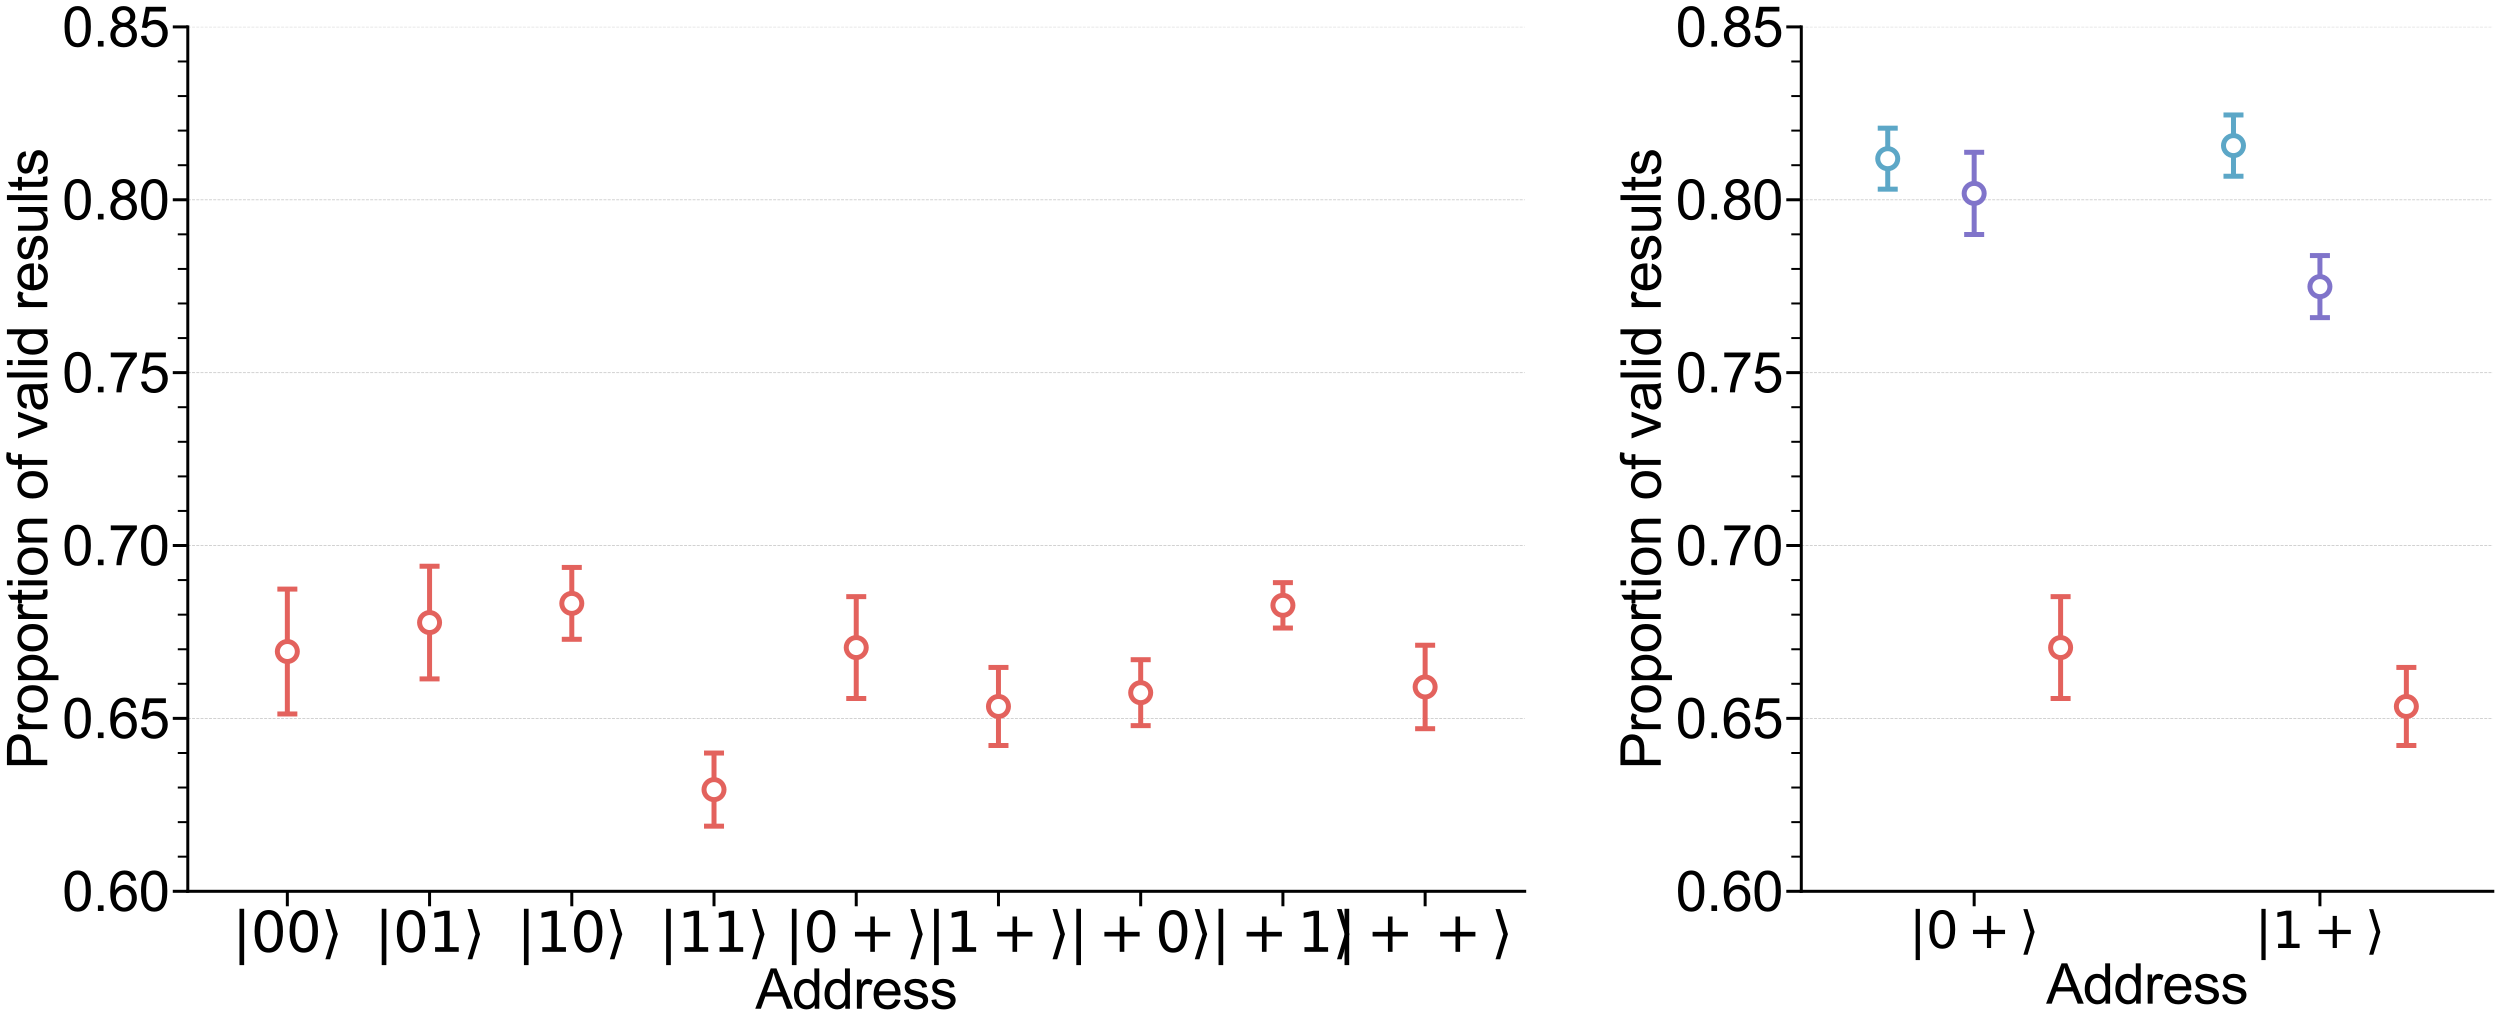 <?xml version="1.0" encoding="utf-8" standalone="no"?>
<!DOCTYPE svg PUBLIC "-//W3C//DTD SVG 1.1//EN"
  "http://www.w3.org/Graphics/SVG/1.1/DTD/svg11.dtd">
<svg xmlns:xlink="http://www.w3.org/1999/xlink" width="2498.905pt" height="1026.433pt" viewBox="0 0 2498.905 1026.433" xmlns="http://www.w3.org/2000/svg" version="1.1">
 <defs>
  <style type="text/css">*{stroke-linejoin: round; stroke-linecap: butt}</style>
 </defs>
 <g id="figure_1">
  <g id="patch_1">
   <path d="M 0 1026.433 
L 2498.905 1026.433 
L 2498.905 0 
L 0 0 
z
" style="fill: #ffffff"/>
  </g>
  <g id="axes_1">
   <g id="patch_2">
    <path d="M 187.705 890.884 
L 1524.025 890.884 
L 1524.025 26.884 
L 187.705 26.884 
z
" style="fill: #ffffff"/>
   </g>
   <g id="matplotlib.axis_1">
    <g id="xtick_1">
     <g id="line2d_1">
      <defs>
       <path id="mb6d6a7a5e8" d="M 0 0 
L 0 15 
" style="stroke: #000000; stroke-width: 3"/>
      </defs>
      <g>
       <use xlink:href="#mb6d6a7a5e8" x="287.218" y="890.884" style="stroke: #000000; stroke-width: 3"/>
      </g>
     </g>
     <g id="text_1">
      <!-- $|00\rangle$ -->
      <g transform="translate(232.218 951.734) scale(0.55 -0.55)">
       <defs>
        <path id="DejaVuSans-7c" d="M 1344 4891 
L 1344 -1509 
L 813 -1509 
L 813 4891 
L 1344 4891 
z
" transform="scale(0.016)"/>
        <path id="DejaVuSans-30" d="M 2034 4250 
Q 1547 4250 1301 3770 
Q 1056 3291 1056 2328 
Q 1056 1369 1301 889 
Q 1547 409 2034 409 
Q 2525 409 2770 889 
Q 3016 1369 3016 2328 
Q 3016 3291 2770 3770 
Q 2525 4250 2034 4250 
z
M 2034 4750 
Q 2819 4750 3233 4129 
Q 3647 3509 3647 2328 
Q 3647 1150 3233 529 
Q 2819 -91 2034 -91 
Q 1250 -91 836 529 
Q 422 1150 422 2328 
Q 422 3509 836 4129 
Q 1250 4750 2034 4750 
z
" transform="scale(0.016)"/>
        <path id="DejaVuSans-27e9" d="M 1925 2006 
L 1044 -844 
L 513 -844 
L 1394 2006 
L 513 4856 
L 1044 4856 
L 1925 2006 
z
" transform="scale(0.016)"/>
       </defs>
       <use xlink:href="#DejaVuSans-7c" transform="translate(0 0.578)"/>
       <use xlink:href="#DejaVuSans-30" transform="translate(33.691 0.578)"/>
       <use xlink:href="#DejaVuSans-30" transform="translate(97.314 0.578)"/>
       <use xlink:href="#DejaVuSans-27e9" transform="translate(160.938 0.578)"/>
      </g>
     </g>
    </g>
    <g id="xtick_2">
     <g id="line2d_2">
      <g>
       <use xlink:href="#mb6d6a7a5e8" x="429.38" y="890.884" style="stroke: #000000; stroke-width: 3"/>
      </g>
     </g>
     <g id="text_2">
      <!-- $|01\rangle$ -->
      <g transform="translate(374.38 951.734) scale(0.55 -0.55)">
       <defs>
        <path id="DejaVuSans-31" d="M 794 531 
L 1825 531 
L 1825 4091 
L 703 3866 
L 703 4441 
L 1819 4666 
L 2450 4666 
L 2450 531 
L 3481 531 
L 3481 0 
L 794 0 
L 794 531 
z
" transform="scale(0.016)"/>
       </defs>
       <use xlink:href="#DejaVuSans-7c" transform="translate(0 0.578)"/>
       <use xlink:href="#DejaVuSans-30" transform="translate(33.691 0.578)"/>
       <use xlink:href="#DejaVuSans-31" transform="translate(97.314 0.578)"/>
       <use xlink:href="#DejaVuSans-27e9" transform="translate(160.938 0.578)"/>
      </g>
     </g>
    </g>
    <g id="xtick_3">
     <g id="line2d_3">
      <g>
       <use xlink:href="#mb6d6a7a5e8" x="571.541" y="890.884" style="stroke: #000000; stroke-width: 3"/>
      </g>
     </g>
     <g id="text_3">
      <!-- $|10\rangle$ -->
      <g transform="translate(516.541 951.734) scale(0.55 -0.55)">
       <use xlink:href="#DejaVuSans-7c" transform="translate(0 0.578)"/>
       <use xlink:href="#DejaVuSans-31" transform="translate(33.691 0.578)"/>
       <use xlink:href="#DejaVuSans-30" transform="translate(97.314 0.578)"/>
       <use xlink:href="#DejaVuSans-27e9" transform="translate(160.938 0.578)"/>
      </g>
     </g>
    </g>
    <g id="xtick_4">
     <g id="line2d_4">
      <g>
       <use xlink:href="#mb6d6a7a5e8" x="713.703" y="890.884" style="stroke: #000000; stroke-width: 3"/>
      </g>
     </g>
     <g id="text_4">
      <!-- $|11\rangle$ -->
      <g transform="translate(658.703 951.734) scale(0.55 -0.55)">
       <use xlink:href="#DejaVuSans-7c" transform="translate(0 0.578)"/>
       <use xlink:href="#DejaVuSans-31" transform="translate(33.691 0.578)"/>
       <use xlink:href="#DejaVuSans-31" transform="translate(97.314 0.578)"/>
       <use xlink:href="#DejaVuSans-27e9" transform="translate(160.938 0.578)"/>
      </g>
     </g>
    </g>
    <g id="xtick_5">
     <g id="line2d_5">
      <g>
       <use xlink:href="#mb6d6a7a5e8" x="855.865" y="890.884" style="stroke: #000000; stroke-width: 3"/>
      </g>
     </g>
     <g id="text_5">
      <!-- $|0+\rangle$ -->
      <g transform="translate(784.365 951.734) scale(0.55 -0.55)">
       <defs>
        <path id="DejaVuSans-2b" d="M 2944 4013 
L 2944 2272 
L 4684 2272 
L 4684 1741 
L 2944 1741 
L 2944 0 
L 2419 0 
L 2419 1741 
L 678 1741 
L 678 2272 
L 2419 2272 
L 2419 4013 
L 2944 4013 
z
" transform="scale(0.016)"/>
       </defs>
       <use xlink:href="#DejaVuSans-7c" transform="translate(0 0.578)"/>
       <use xlink:href="#DejaVuSans-30" transform="translate(33.691 0.578)"/>
       <use xlink:href="#DejaVuSans-2b" transform="translate(116.797 0.578)"/>
       <use xlink:href="#DejaVuSans-27e9" transform="translate(220.068 0.578)"/>
      </g>
     </g>
    </g>
    <g id="xtick_6">
     <g id="line2d_6">
      <g>
       <use xlink:href="#mb6d6a7a5e8" x="998.026" y="890.884" style="stroke: #000000; stroke-width: 3"/>
      </g>
     </g>
     <g id="text_6">
      <!-- $|1+\rangle$ -->
      <g transform="translate(926.526 951.734) scale(0.55 -0.55)">
       <use xlink:href="#DejaVuSans-7c" transform="translate(0 0.578)"/>
       <use xlink:href="#DejaVuSans-31" transform="translate(33.691 0.578)"/>
       <use xlink:href="#DejaVuSans-2b" transform="translate(116.797 0.578)"/>
       <use xlink:href="#DejaVuSans-27e9" transform="translate(220.068 0.578)"/>
      </g>
     </g>
    </g>
    <g id="xtick_7">
     <g id="line2d_7">
      <g>
       <use xlink:href="#mb6d6a7a5e8" x="1140.188" y="890.884" style="stroke: #000000; stroke-width: 3"/>
      </g>
     </g>
     <g id="text_7">
      <!-- $|+0\rangle$ -->
      <g transform="translate(1068.688 951.734) scale(0.55 -0.55)">
       <use xlink:href="#DejaVuSans-7c" transform="translate(0 0.578)"/>
       <use xlink:href="#DejaVuSans-2b" transform="translate(53.174 0.578)"/>
       <use xlink:href="#DejaVuSans-30" transform="translate(156.445 0.578)"/>
       <use xlink:href="#DejaVuSans-27e9" transform="translate(220.068 0.578)"/>
      </g>
     </g>
    </g>
    <g id="xtick_8">
     <g id="line2d_8">
      <g>
       <use xlink:href="#mb6d6a7a5e8" x="1282.35" y="890.884" style="stroke: #000000; stroke-width: 3"/>
      </g>
     </g>
     <g id="text_8">
      <!-- $|+1\rangle$ -->
      <g transform="translate(1210.85 951.734) scale(0.55 -0.55)">
       <use xlink:href="#DejaVuSans-7c" transform="translate(0 0.578)"/>
       <use xlink:href="#DejaVuSans-2b" transform="translate(53.174 0.578)"/>
       <use xlink:href="#DejaVuSans-31" transform="translate(156.445 0.578)"/>
       <use xlink:href="#DejaVuSans-27e9" transform="translate(220.068 0.578)"/>
      </g>
     </g>
    </g>
    <g id="xtick_9">
     <g id="line2d_9">
      <g>
       <use xlink:href="#mb6d6a7a5e8" x="1424.511" y="890.884" style="stroke: #000000; stroke-width: 3"/>
      </g>
     </g>
     <g id="text_9">
      <!-- $|++\rangle$ -->
      <g transform="translate(1336.786 951.734) scale(0.55 -0.55)">
       <use xlink:href="#DejaVuSans-7c" transform="translate(0 0.578)"/>
       <use xlink:href="#DejaVuSans-2b" transform="translate(53.174 0.578)"/>
       <use xlink:href="#DejaVuSans-2b" transform="translate(175.928 0.578)"/>
       <use xlink:href="#DejaVuSans-27e9" transform="translate(279.199 0.578)"/>
      </g>
     </g>
    </g>
    <g id="text_10">
     <!-- Address -->
     <g transform="translate(754.987 1008.302) scale(0.55 -0.55)">
      <defs>
       <path id="ArialMT-41" d="M -9 0 
L 1750 4581 
L 2403 4581 
L 4278 0 
L 3588 0 
L 3053 1388 
L 1138 1388 
L 634 0 
L -9 0 
z
M 1313 1881 
L 2866 1881 
L 2388 3150 
Q 2169 3728 2063 4100 
Q 1975 3659 1816 3225 
L 1313 1881 
z
" transform="scale(0.016)"/>
       <path id="ArialMT-64" d="M 2575 0 
L 2575 419 
Q 2259 -75 1647 -75 
Q 1250 -75 917 144 
Q 584 363 401 755 
Q 219 1147 219 1656 
Q 219 2153 384 2558 
Q 550 2963 881 3178 
Q 1213 3394 1622 3394 
Q 1922 3394 2156 3267 
Q 2391 3141 2538 2938 
L 2538 4581 
L 3097 4581 
L 3097 0 
L 2575 0 
z
M 797 1656 
Q 797 1019 1065 703 
Q 1334 388 1700 388 
Q 2069 388 2326 689 
Q 2584 991 2584 1609 
Q 2584 2291 2321 2609 
Q 2059 2928 1675 2928 
Q 1300 2928 1048 2622 
Q 797 2316 797 1656 
z
" transform="scale(0.016)"/>
       <path id="ArialMT-72" d="M 416 0 
L 416 3319 
L 922 3319 
L 922 2816 
Q 1116 3169 1280 3281 
Q 1444 3394 1641 3394 
Q 1925 3394 2219 3213 
L 2025 2691 
Q 1819 2813 1613 2813 
Q 1428 2813 1281 2702 
Q 1134 2591 1072 2394 
Q 978 2094 978 1738 
L 978 0 
L 416 0 
z
" transform="scale(0.016)"/>
       <path id="ArialMT-65" d="M 2694 1069 
L 3275 997 
Q 3138 488 2766 206 
Q 2394 -75 1816 -75 
Q 1088 -75 661 373 
Q 234 822 234 1631 
Q 234 2469 665 2931 
Q 1097 3394 1784 3394 
Q 2450 3394 2872 2941 
Q 3294 2488 3294 1666 
Q 3294 1616 3291 1516 
L 816 1516 
Q 847 969 1125 678 
Q 1403 388 1819 388 
Q 2128 388 2347 550 
Q 2566 713 2694 1069 
z
M 847 1978 
L 2700 1978 
Q 2663 2397 2488 2606 
Q 2219 2931 1791 2931 
Q 1403 2931 1139 2672 
Q 875 2413 847 1978 
z
" transform="scale(0.016)"/>
       <path id="ArialMT-73" d="M 197 991 
L 753 1078 
Q 800 744 1014 566 
Q 1228 388 1613 388 
Q 2000 388 2187 545 
Q 2375 703 2375 916 
Q 2375 1106 2209 1216 
Q 2094 1291 1634 1406 
Q 1016 1563 777 1677 
Q 538 1791 414 1992 
Q 291 2194 291 2438 
Q 291 2659 392 2848 
Q 494 3038 669 3163 
Q 800 3259 1026 3326 
Q 1253 3394 1513 3394 
Q 1903 3394 2198 3281 
Q 2494 3169 2634 2976 
Q 2775 2784 2828 2463 
L 2278 2388 
Q 2241 2644 2061 2787 
Q 1881 2931 1553 2931 
Q 1166 2931 1000 2803 
Q 834 2675 834 2503 
Q 834 2394 903 2306 
Q 972 2216 1119 2156 
Q 1203 2125 1616 2013 
Q 2213 1853 2448 1751 
Q 2684 1650 2818 1456 
Q 2953 1263 2953 975 
Q 2953 694 2789 445 
Q 2625 197 2315 61 
Q 2006 -75 1616 -75 
Q 969 -75 630 194 
Q 291 463 197 991 
z
" transform="scale(0.016)"/>
      </defs>
      <use xlink:href="#ArialMT-41"/>
      <use xlink:href="#ArialMT-64" x="66.699"/>
      <use xlink:href="#ArialMT-64" x="122.314"/>
      <use xlink:href="#ArialMT-72" x="177.93"/>
      <use xlink:href="#ArialMT-65" x="211.23"/>
      <use xlink:href="#ArialMT-73" x="266.846"/>
      <use xlink:href="#ArialMT-73" x="316.846"/>
     </g>
    </g>
   </g>
   <g id="matplotlib.axis_2">
    <g id="ytick_1">
     <g id="line2d_10">
      <path d="M 187.705 890.884 
L 1524.025 890.884 
" clip-path="url(#p1924f070bf)" style="fill: none; stroke-dasharray: 2.96,1.28; stroke-dashoffset: 0; stroke: #b0b0b0; stroke-opacity: 0.7; stroke-width: 0.8"/>
     </g>
     <g id="line2d_11">
      <defs>
       <path id="ma27e3fd19b" d="M 0 0 
L -15 0 
" style="stroke: #000000; stroke-width: 3"/>
      </defs>
      <g>
       <use xlink:href="#ma27e3fd19b" x="187.705" y="890.884" style="stroke: #000000; stroke-width: 3"/>
      </g>
     </g>
     <g id="text_11">
      <!-- 0.60 -->
      <g transform="translate(62.17 910.568) scale(0.55 -0.55)">
       <defs>
        <path id="ArialMT-30" d="M 266 2259 
Q 266 3072 433 3567 
Q 600 4063 929 4331 
Q 1259 4600 1759 4600 
Q 2128 4600 2406 4451 
Q 2684 4303 2865 4023 
Q 3047 3744 3150 3342 
Q 3253 2941 3253 2259 
Q 3253 1453 3087 958 
Q 2922 463 2592 192 
Q 2263 -78 1759 -78 
Q 1097 -78 719 397 
Q 266 969 266 2259 
z
M 844 2259 
Q 844 1131 1108 757 
Q 1372 384 1759 384 
Q 2147 384 2411 759 
Q 2675 1134 2675 2259 
Q 2675 3391 2411 3762 
Q 2147 4134 1753 4134 
Q 1366 4134 1134 3806 
Q 844 3388 844 2259 
z
" transform="scale(0.016)"/>
        <path id="ArialMT-2e" d="M 581 0 
L 581 641 
L 1222 641 
L 1222 0 
L 581 0 
z
" transform="scale(0.016)"/>
        <path id="ArialMT-36" d="M 3184 3459 
L 2625 3416 
Q 2550 3747 2413 3897 
Q 2184 4138 1850 4138 
Q 1581 4138 1378 3988 
Q 1113 3794 959 3422 
Q 806 3050 800 2363 
Q 1003 2672 1297 2822 
Q 1591 2972 1913 2972 
Q 2475 2972 2870 2558 
Q 3266 2144 3266 1488 
Q 3266 1056 3080 686 
Q 2894 316 2569 119 
Q 2244 -78 1831 -78 
Q 1128 -78 684 439 
Q 241 956 241 2144 
Q 241 3472 731 4075 
Q 1159 4600 1884 4600 
Q 2425 4600 2770 4297 
Q 3116 3994 3184 3459 
z
M 888 1484 
Q 888 1194 1011 928 
Q 1134 663 1356 523 
Q 1578 384 1822 384 
Q 2178 384 2434 671 
Q 2691 959 2691 1453 
Q 2691 1928 2437 2201 
Q 2184 2475 1800 2475 
Q 1419 2475 1153 2201 
Q 888 1928 888 1484 
z
" transform="scale(0.016)"/>
       </defs>
       <use xlink:href="#ArialMT-30"/>
       <use xlink:href="#ArialMT-2e" x="55.615"/>
       <use xlink:href="#ArialMT-36" x="83.398"/>
       <use xlink:href="#ArialMT-30" x="139.014"/>
      </g>
     </g>
    </g>
    <g id="ytick_2">
     <g id="line2d_12">
      <path d="M 187.705 718.084 
L 1524.025 718.084 
" clip-path="url(#p1924f070bf)" style="fill: none; stroke-dasharray: 2.96,1.28; stroke-dashoffset: 0; stroke: #b0b0b0; stroke-opacity: 0.7; stroke-width: 0.8"/>
     </g>
     <g id="line2d_13">
      <g>
       <use xlink:href="#ma27e3fd19b" x="187.705" y="718.084" style="stroke: #000000; stroke-width: 3"/>
      </g>
     </g>
     <g id="text_12">
      <!-- 0.65 -->
      <g transform="translate(62.17 737.768) scale(0.55 -0.55)">
       <defs>
        <path id="ArialMT-35" d="M 266 1200 
L 856 1250 
Q 922 819 1161 601 
Q 1400 384 1738 384 
Q 2144 384 2425 690 
Q 2706 997 2706 1503 
Q 2706 1984 2436 2262 
Q 2166 2541 1728 2541 
Q 1456 2541 1237 2417 
Q 1019 2294 894 2097 
L 366 2166 
L 809 4519 
L 3088 4519 
L 3088 3981 
L 1259 3981 
L 1013 2750 
Q 1425 3038 1878 3038 
Q 2478 3038 2890 2622 
Q 3303 2206 3303 1553 
Q 3303 931 2941 478 
Q 2500 -78 1738 -78 
Q 1113 -78 717 272 
Q 322 622 266 1200 
z
" transform="scale(0.016)"/>
       </defs>
       <use xlink:href="#ArialMT-30"/>
       <use xlink:href="#ArialMT-2e" x="55.615"/>
       <use xlink:href="#ArialMT-36" x="83.398"/>
       <use xlink:href="#ArialMT-35" x="139.014"/>
      </g>
     </g>
    </g>
    <g id="ytick_3">
     <g id="line2d_14">
      <path d="M 187.705 545.284 
L 1524.025 545.284 
" clip-path="url(#p1924f070bf)" style="fill: none; stroke-dasharray: 2.96,1.28; stroke-dashoffset: 0; stroke: #b0b0b0; stroke-opacity: 0.7; stroke-width: 0.8"/>
     </g>
     <g id="line2d_15">
      <g>
       <use xlink:href="#ma27e3fd19b" x="187.705" y="545.284" style="stroke: #000000; stroke-width: 3"/>
      </g>
     </g>
     <g id="text_13">
      <!-- 0.70 -->
      <g transform="translate(62.17 564.968) scale(0.55 -0.55)">
       <defs>
        <path id="ArialMT-37" d="M 303 3981 
L 303 4522 
L 3269 4522 
L 3269 4084 
Q 2831 3619 2401 2847 
Q 1972 2075 1738 1259 
Q 1569 684 1522 0 
L 944 0 
Q 953 541 1156 1306 
Q 1359 2072 1739 2783 
Q 2119 3494 2547 3981 
L 303 3981 
z
" transform="scale(0.016)"/>
       </defs>
       <use xlink:href="#ArialMT-30"/>
       <use xlink:href="#ArialMT-2e" x="55.615"/>
       <use xlink:href="#ArialMT-37" x="83.398"/>
       <use xlink:href="#ArialMT-30" x="139.014"/>
      </g>
     </g>
    </g>
    <g id="ytick_4">
     <g id="line2d_16">
      <path d="M 187.705 372.484 
L 1524.025 372.484 
" clip-path="url(#p1924f070bf)" style="fill: none; stroke-dasharray: 2.96,1.28; stroke-dashoffset: 0; stroke: #b0b0b0; stroke-opacity: 0.7; stroke-width: 0.8"/>
     </g>
     <g id="line2d_17">
      <g>
       <use xlink:href="#ma27e3fd19b" x="187.705" y="372.484" style="stroke: #000000; stroke-width: 3"/>
      </g>
     </g>
     <g id="text_14">
      <!-- 0.75 -->
      <g transform="translate(62.17 392.168) scale(0.55 -0.55)">
       <use xlink:href="#ArialMT-30"/>
       <use xlink:href="#ArialMT-2e" x="55.615"/>
       <use xlink:href="#ArialMT-37" x="83.398"/>
       <use xlink:href="#ArialMT-35" x="139.014"/>
      </g>
     </g>
    </g>
    <g id="ytick_5">
     <g id="line2d_18">
      <path d="M 187.705 199.684 
L 1524.025 199.684 
" clip-path="url(#p1924f070bf)" style="fill: none; stroke-dasharray: 2.96,1.28; stroke-dashoffset: 0; stroke: #b0b0b0; stroke-opacity: 0.7; stroke-width: 0.8"/>
     </g>
     <g id="line2d_19">
      <g>
       <use xlink:href="#ma27e3fd19b" x="187.705" y="199.684" style="stroke: #000000; stroke-width: 3"/>
      </g>
     </g>
     <g id="text_15">
      <!-- 0.80 -->
      <g transform="translate(62.17 219.368) scale(0.55 -0.55)">
       <defs>
        <path id="ArialMT-38" d="M 1131 2484 
Q 781 2613 612 2850 
Q 444 3088 444 3419 
Q 444 3919 803 4259 
Q 1163 4600 1759 4600 
Q 2359 4600 2725 4251 
Q 3091 3903 3091 3403 
Q 3091 3084 2923 2848 
Q 2756 2613 2416 2484 
Q 2838 2347 3058 2040 
Q 3278 1734 3278 1309 
Q 3278 722 2862 322 
Q 2447 -78 1769 -78 
Q 1091 -78 675 323 
Q 259 725 259 1325 
Q 259 1772 486 2073 
Q 713 2375 1131 2484 
z
M 1019 3438 
Q 1019 3113 1228 2906 
Q 1438 2700 1772 2700 
Q 2097 2700 2305 2904 
Q 2513 3109 2513 3406 
Q 2513 3716 2298 3927 
Q 2084 4138 1766 4138 
Q 1444 4138 1231 3931 
Q 1019 3725 1019 3438 
z
M 838 1322 
Q 838 1081 952 856 
Q 1066 631 1291 507 
Q 1516 384 1775 384 
Q 2178 384 2440 643 
Q 2703 903 2703 1303 
Q 2703 1709 2433 1975 
Q 2163 2241 1756 2241 
Q 1359 2241 1098 1978 
Q 838 1716 838 1322 
z
" transform="scale(0.016)"/>
       </defs>
       <use xlink:href="#ArialMT-30"/>
       <use xlink:href="#ArialMT-2e" x="55.615"/>
       <use xlink:href="#ArialMT-38" x="83.398"/>
       <use xlink:href="#ArialMT-30" x="139.014"/>
      </g>
     </g>
    </g>
    <g id="ytick_6">
     <g id="line2d_20">
      <path d="M 187.705 26.884 
L 1524.025 26.884 
" clip-path="url(#p1924f070bf)" style="fill: none; stroke-dasharray: 2.96,1.28; stroke-dashoffset: 0; stroke: #b0b0b0; stroke-opacity: 0.7; stroke-width: 0.8"/>
     </g>
     <g id="line2d_21">
      <g>
       <use xlink:href="#ma27e3fd19b" x="187.705" y="26.884" style="stroke: #000000; stroke-width: 3"/>
      </g>
     </g>
     <g id="text_16">
      <!-- 0.85 -->
      <g transform="translate(62.17 46.568) scale(0.55 -0.55)">
       <use xlink:href="#ArialMT-30"/>
       <use xlink:href="#ArialMT-2e" x="55.615"/>
       <use xlink:href="#ArialMT-38" x="83.398"/>
       <use xlink:href="#ArialMT-35" x="139.014"/>
      </g>
     </g>
    </g>
    <g id="ytick_7">
     <g id="line2d_22">
      <defs>
       <path id="m60a001074e" d="M 0 0 
L -10 0 
" style="stroke: #000000; stroke-width: 2"/>
      </defs>
      <g>
       <use xlink:href="#m60a001074e" x="187.705" y="856.324" style="stroke: #000000; stroke-width: 2"/>
      </g>
     </g>
    </g>
    <g id="ytick_8">
     <g id="line2d_23">
      <g>
       <use xlink:href="#m60a001074e" x="187.705" y="821.764" style="stroke: #000000; stroke-width: 2"/>
      </g>
     </g>
    </g>
    <g id="ytick_9">
     <g id="line2d_24">
      <g>
       <use xlink:href="#m60a001074e" x="187.705" y="787.204" style="stroke: #000000; stroke-width: 2"/>
      </g>
     </g>
    </g>
    <g id="ytick_10">
     <g id="line2d_25">
      <g>
       <use xlink:href="#m60a001074e" x="187.705" y="752.644" style="stroke: #000000; stroke-width: 2"/>
      </g>
     </g>
    </g>
    <g id="ytick_11">
     <g id="line2d_26">
      <g>
       <use xlink:href="#m60a001074e" x="187.705" y="683.524" style="stroke: #000000; stroke-width: 2"/>
      </g>
     </g>
    </g>
    <g id="ytick_12">
     <g id="line2d_27">
      <g>
       <use xlink:href="#m60a001074e" x="187.705" y="648.964" style="stroke: #000000; stroke-width: 2"/>
      </g>
     </g>
    </g>
    <g id="ytick_13">
     <g id="line2d_28">
      <g>
       <use xlink:href="#m60a001074e" x="187.705" y="614.404" style="stroke: #000000; stroke-width: 2"/>
      </g>
     </g>
    </g>
    <g id="ytick_14">
     <g id="line2d_29">
      <g>
       <use xlink:href="#m60a001074e" x="187.705" y="579.844" style="stroke: #000000; stroke-width: 2"/>
      </g>
     </g>
    </g>
    <g id="ytick_15">
     <g id="line2d_30">
      <g>
       <use xlink:href="#m60a001074e" x="187.705" y="510.724" style="stroke: #000000; stroke-width: 2"/>
      </g>
     </g>
    </g>
    <g id="ytick_16">
     <g id="line2d_31">
      <g>
       <use xlink:href="#m60a001074e" x="187.705" y="476.164" style="stroke: #000000; stroke-width: 2"/>
      </g>
     </g>
    </g>
    <g id="ytick_17">
     <g id="line2d_32">
      <g>
       <use xlink:href="#m60a001074e" x="187.705" y="441.604" style="stroke: #000000; stroke-width: 2"/>
      </g>
     </g>
    </g>
    <g id="ytick_18">
     <g id="line2d_33">
      <g>
       <use xlink:href="#m60a001074e" x="187.705" y="407.044" style="stroke: #000000; stroke-width: 2"/>
      </g>
     </g>
    </g>
    <g id="ytick_19">
     <g id="line2d_34">
      <g>
       <use xlink:href="#m60a001074e" x="187.705" y="337.924" style="stroke: #000000; stroke-width: 2"/>
      </g>
     </g>
    </g>
    <g id="ytick_20">
     <g id="line2d_35">
      <g>
       <use xlink:href="#m60a001074e" x="187.705" y="303.364" style="stroke: #000000; stroke-width: 2"/>
      </g>
     </g>
    </g>
    <g id="ytick_21">
     <g id="line2d_36">
      <g>
       <use xlink:href="#m60a001074e" x="187.705" y="268.804" style="stroke: #000000; stroke-width: 2"/>
      </g>
     </g>
    </g>
    <g id="ytick_22">
     <g id="line2d_37">
      <g>
       <use xlink:href="#m60a001074e" x="187.705" y="234.244" style="stroke: #000000; stroke-width: 2"/>
      </g>
     </g>
    </g>
    <g id="ytick_23">
     <g id="line2d_38">
      <g>
       <use xlink:href="#m60a001074e" x="187.705" y="165.124" style="stroke: #000000; stroke-width: 2"/>
      </g>
     </g>
    </g>
    <g id="ytick_24">
     <g id="line2d_39">
      <g>
       <use xlink:href="#m60a001074e" x="187.705" y="130.564" style="stroke: #000000; stroke-width: 2"/>
      </g>
     </g>
    </g>
    <g id="ytick_25">
     <g id="line2d_40">
      <g>
       <use xlink:href="#m60a001074e" x="187.705" y="96.004" style="stroke: #000000; stroke-width: 2"/>
      </g>
     </g>
    </g>
    <g id="ytick_26">
     <g id="line2d_41">
      <g>
       <use xlink:href="#m60a001074e" x="187.705" y="61.444" style="stroke: #000000; stroke-width: 2"/>
      </g>
     </g>
    </g>
    <g id="text_17">
     <!-- Proportion of valid results -->
     <g transform="translate(47.238 769.153) rotate(-90) scale(0.55 -0.55)">
      <defs>
       <path id="ArialMT-50" d="M 494 0 
L 494 4581 
L 2222 4581 
Q 2678 4581 2919 4538 
Q 3256 4481 3484 4323 
Q 3713 4166 3852 3881 
Q 3991 3597 3991 3256 
Q 3991 2672 3619 2267 
Q 3247 1863 2275 1863 
L 1100 1863 
L 1100 0 
L 494 0 
z
M 1100 2403 
L 2284 2403 
Q 2872 2403 3119 2622 
Q 3366 2841 3366 3238 
Q 3366 3525 3220 3729 
Q 3075 3934 2838 4000 
Q 2684 4041 2272 4041 
L 1100 4041 
L 1100 2403 
z
" transform="scale(0.016)"/>
       <path id="ArialMT-6f" d="M 213 1659 
Q 213 2581 725 3025 
Q 1153 3394 1769 3394 
Q 2453 3394 2887 2945 
Q 3322 2497 3322 1706 
Q 3322 1066 3130 698 
Q 2938 331 2570 128 
Q 2203 -75 1769 -75 
Q 1072 -75 642 372 
Q 213 819 213 1659 
z
M 791 1659 
Q 791 1022 1069 705 
Q 1347 388 1769 388 
Q 2188 388 2466 706 
Q 2744 1025 2744 1678 
Q 2744 2294 2464 2611 
Q 2184 2928 1769 2928 
Q 1347 2928 1069 2612 
Q 791 2297 791 1659 
z
" transform="scale(0.016)"/>
       <path id="ArialMT-70" d="M 422 -1272 
L 422 3319 
L 934 3319 
L 934 2888 
Q 1116 3141 1344 3267 
Q 1572 3394 1897 3394 
Q 2322 3394 2647 3175 
Q 2972 2956 3137 2557 
Q 3303 2159 3303 1684 
Q 3303 1175 3120 767 
Q 2938 359 2589 142 
Q 2241 -75 1856 -75 
Q 1575 -75 1351 44 
Q 1128 163 984 344 
L 984 -1272 
L 422 -1272 
z
M 931 1641 
Q 931 1000 1190 694 
Q 1450 388 1819 388 
Q 2194 388 2461 705 
Q 2728 1022 2728 1688 
Q 2728 2322 2467 2637 
Q 2206 2953 1844 2953 
Q 1484 2953 1207 2617 
Q 931 2281 931 1641 
z
" transform="scale(0.016)"/>
       <path id="ArialMT-74" d="M 1650 503 
L 1731 6 
Q 1494 -44 1306 -44 
Q 1000 -44 831 53 
Q 663 150 594 308 
Q 525 466 525 972 
L 525 2881 
L 113 2881 
L 113 3319 
L 525 3319 
L 525 4141 
L 1084 4478 
L 1084 3319 
L 1650 3319 
L 1650 2881 
L 1084 2881 
L 1084 941 
Q 1084 700 1114 631 
Q 1144 563 1211 522 
Q 1278 481 1403 481 
Q 1497 481 1650 503 
z
" transform="scale(0.016)"/>
       <path id="ArialMT-69" d="M 425 3934 
L 425 4581 
L 988 4581 
L 988 3934 
L 425 3934 
z
M 425 0 
L 425 3319 
L 988 3319 
L 988 0 
L 425 0 
z
" transform="scale(0.016)"/>
       <path id="ArialMT-6e" d="M 422 0 
L 422 3319 
L 928 3319 
L 928 2847 
Q 1294 3394 1984 3394 
Q 2284 3394 2536 3286 
Q 2788 3178 2913 3003 
Q 3038 2828 3088 2588 
Q 3119 2431 3119 2041 
L 3119 0 
L 2556 0 
L 2556 2019 
Q 2556 2363 2490 2533 
Q 2425 2703 2258 2804 
Q 2091 2906 1866 2906 
Q 1506 2906 1245 2678 
Q 984 2450 984 1813 
L 984 0 
L 422 0 
z
" transform="scale(0.016)"/>
       <path id="ArialMT-20" transform="scale(0.016)"/>
       <path id="ArialMT-66" d="M 556 0 
L 556 2881 
L 59 2881 
L 59 3319 
L 556 3319 
L 556 3672 
Q 556 4006 616 4169 
Q 697 4388 901 4523 
Q 1106 4659 1475 4659 
Q 1713 4659 2000 4603 
L 1916 4113 
Q 1741 4144 1584 4144 
Q 1328 4144 1222 4034 
Q 1116 3925 1116 3625 
L 1116 3319 
L 1763 3319 
L 1763 2881 
L 1116 2881 
L 1116 0 
L 556 0 
z
" transform="scale(0.016)"/>
       <path id="ArialMT-76" d="M 1344 0 
L 81 3319 
L 675 3319 
L 1388 1331 
Q 1503 1009 1600 663 
Q 1675 925 1809 1294 
L 2547 3319 
L 3125 3319 
L 1869 0 
L 1344 0 
z
" transform="scale(0.016)"/>
       <path id="ArialMT-61" d="M 2588 409 
Q 2275 144 1986 34 
Q 1697 -75 1366 -75 
Q 819 -75 525 192 
Q 231 459 231 875 
Q 231 1119 342 1320 
Q 453 1522 633 1644 
Q 813 1766 1038 1828 
Q 1203 1872 1538 1913 
Q 2219 1994 2541 2106 
Q 2544 2222 2544 2253 
Q 2544 2597 2384 2738 
Q 2169 2928 1744 2928 
Q 1347 2928 1158 2789 
Q 969 2650 878 2297 
L 328 2372 
Q 403 2725 575 2942 
Q 747 3159 1072 3276 
Q 1397 3394 1825 3394 
Q 2250 3394 2515 3294 
Q 2781 3194 2906 3042 
Q 3031 2891 3081 2659 
Q 3109 2516 3109 2141 
L 3109 1391 
Q 3109 606 3145 398 
Q 3181 191 3288 0 
L 2700 0 
Q 2613 175 2588 409 
z
M 2541 1666 
Q 2234 1541 1622 1453 
Q 1275 1403 1131 1340 
Q 988 1278 909 1158 
Q 831 1038 831 891 
Q 831 666 1001 516 
Q 1172 366 1500 366 
Q 1825 366 2078 508 
Q 2331 650 2450 897 
Q 2541 1088 2541 1459 
L 2541 1666 
z
" transform="scale(0.016)"/>
       <path id="ArialMT-6c" d="M 409 0 
L 409 4581 
L 972 4581 
L 972 0 
L 409 0 
z
" transform="scale(0.016)"/>
       <path id="ArialMT-75" d="M 2597 0 
L 2597 488 
Q 2209 -75 1544 -75 
Q 1250 -75 995 37 
Q 741 150 617 320 
Q 494 491 444 738 
Q 409 903 409 1263 
L 409 3319 
L 972 3319 
L 972 1478 
Q 972 1038 1006 884 
Q 1059 663 1231 536 
Q 1403 409 1656 409 
Q 1909 409 2131 539 
Q 2353 669 2445 892 
Q 2538 1116 2538 1541 
L 2538 3319 
L 3100 3319 
L 3100 0 
L 2597 0 
z
" transform="scale(0.016)"/>
      </defs>
      <use xlink:href="#ArialMT-50"/>
      <use xlink:href="#ArialMT-72" x="66.699"/>
      <use xlink:href="#ArialMT-6f" x="100"/>
      <use xlink:href="#ArialMT-70" x="155.615"/>
      <use xlink:href="#ArialMT-6f" x="211.23"/>
      <use xlink:href="#ArialMT-72" x="266.846"/>
      <use xlink:href="#ArialMT-74" x="300.146"/>
      <use xlink:href="#ArialMT-69" x="327.93"/>
      <use xlink:href="#ArialMT-6f" x="350.146"/>
      <use xlink:href="#ArialMT-6e" x="405.762"/>
      <use xlink:href="#ArialMT-20" x="461.377"/>
      <use xlink:href="#ArialMT-6f" x="489.16"/>
      <use xlink:href="#ArialMT-66" x="544.775"/>
      <use xlink:href="#ArialMT-20" x="572.559"/>
      <use xlink:href="#ArialMT-76" x="600.342"/>
      <use xlink:href="#ArialMT-61" x="650.342"/>
      <use xlink:href="#ArialMT-6c" x="705.957"/>
      <use xlink:href="#ArialMT-69" x="728.174"/>
      <use xlink:href="#ArialMT-64" x="750.391"/>
      <use xlink:href="#ArialMT-20" x="806.006"/>
      <use xlink:href="#ArialMT-72" x="833.789"/>
      <use xlink:href="#ArialMT-65" x="867.09"/>
      <use xlink:href="#ArialMT-73" x="922.705"/>
      <use xlink:href="#ArialMT-75" x="972.705"/>
      <use xlink:href="#ArialMT-6c" x="1028.32"/>
      <use xlink:href="#ArialMT-74" x="1050.537"/>
      <use xlink:href="#ArialMT-73" x="1078.32"/>
     </g>
    </g>
   </g>
   <g id="LineCollection_1">
    <path d="M 287.218 713.619 
L 287.218 588.832 
" clip-path="url(#p1924f070bf)" style="fill: none; stroke: #e3625d; stroke-width: 5"/>
   </g>
   <g id="line2d_42">
    <defs>
     <path id="m07e066ca6e" d="M 10 0 
L -10 -0 
" style="stroke: #e3625d; stroke-width: 5"/>
    </defs>
    <g clip-path="url(#p1924f070bf)">
     <use xlink:href="#m07e066ca6e" x="287.218" y="713.619" style="fill: #e3625d; stroke: #e3625d; stroke-width: 5"/>
    </g>
   </g>
   <g id="line2d_43">
    <g clip-path="url(#p1924f070bf)">
     <use xlink:href="#m07e066ca6e" x="287.218" y="588.832" style="fill: #e3625d; stroke: #e3625d; stroke-width: 5"/>
    </g>
   </g>
   <g id="LineCollection_2">
    <path d="M 429.38 678.584 
L 429.38 566 
" clip-path="url(#p1924f070bf)" style="fill: none; stroke: #e3625d; stroke-width: 5"/>
   </g>
   <g id="line2d_44">
    <g clip-path="url(#p1924f070bf)">
     <use xlink:href="#m07e066ca6e" x="429.38" y="678.584" style="fill: #e3625d; stroke: #e3625d; stroke-width: 5"/>
    </g>
   </g>
   <g id="line2d_45">
    <g clip-path="url(#p1924f070bf)">
     <use xlink:href="#m07e066ca6e" x="429.38" y="566" style="fill: #e3625d; stroke: #e3625d; stroke-width: 5"/>
    </g>
   </g>
   <g id="LineCollection_3">
    <path d="M 571.541 639.049 
L 571.541 567.204 
" clip-path="url(#p1924f070bf)" style="fill: none; stroke: #e3625d; stroke-width: 5"/>
   </g>
   <g id="line2d_46">
    <g clip-path="url(#p1924f070bf)">
     <use xlink:href="#m07e066ca6e" x="571.541" y="639.049" style="fill: #e3625d; stroke: #e3625d; stroke-width: 5"/>
    </g>
   </g>
   <g id="line2d_47">
    <g clip-path="url(#p1924f070bf)">
     <use xlink:href="#m07e066ca6e" x="571.541" y="567.204" style="fill: #e3625d; stroke: #e3625d; stroke-width: 5"/>
    </g>
   </g>
   <g id="LineCollection_4">
    <path d="M 713.703 825.838 
L 713.703 752.706 
" clip-path="url(#p1924f070bf)" style="fill: none; stroke: #e3625d; stroke-width: 5"/>
   </g>
   <g id="line2d_48">
    <g clip-path="url(#p1924f070bf)">
     <use xlink:href="#m07e066ca6e" x="713.703" y="825.838" style="fill: #e3625d; stroke: #e3625d; stroke-width: 5"/>
    </g>
   </g>
   <g id="line2d_49">
    <g clip-path="url(#p1924f070bf)">
     <use xlink:href="#m07e066ca6e" x="713.703" y="752.706" style="fill: #e3625d; stroke: #e3625d; stroke-width: 5"/>
    </g>
   </g>
   <g id="LineCollection_5">
    <path d="M 855.865 698.192 
L 855.865 596.398 
" clip-path="url(#p1924f070bf)" style="fill: none; stroke: #e3625d; stroke-width: 5"/>
   </g>
   <g id="line2d_50">
    <g clip-path="url(#p1924f070bf)">
     <use xlink:href="#m07e066ca6e" x="855.865" y="698.192" style="fill: #e3625d; stroke: #e3625d; stroke-width: 5"/>
    </g>
   </g>
   <g id="line2d_51">
    <g clip-path="url(#p1924f070bf)">
     <use xlink:href="#m07e066ca6e" x="855.865" y="596.398" style="fill: #e3625d; stroke: #e3625d; stroke-width: 5"/>
    </g>
   </g>
   <g id="LineCollection_6">
    <path d="M 998.026 745.174 
L 998.026 667.127 
" clip-path="url(#p1924f070bf)" style="fill: none; stroke: #e3625d; stroke-width: 5"/>
   </g>
   <g id="line2d_52">
    <g clip-path="url(#p1924f070bf)">
     <use xlink:href="#m07e066ca6e" x="998.026" y="745.174" style="fill: #e3625d; stroke: #e3625d; stroke-width: 5"/>
    </g>
   </g>
   <g id="line2d_53">
    <g clip-path="url(#p1924f070bf)">
     <use xlink:href="#m07e066ca6e" x="998.026" y="667.127" style="fill: #e3625d; stroke: #e3625d; stroke-width: 5"/>
    </g>
   </g>
   <g id="LineCollection_7">
    <path d="M 1140.188 725.325 
L 1140.188 659.441 
" clip-path="url(#p1924f070bf)" style="fill: none; stroke: #e3625d; stroke-width: 5"/>
   </g>
   <g id="line2d_54">
    <g clip-path="url(#p1924f070bf)">
     <use xlink:href="#m07e066ca6e" x="1140.188" y="725.325" style="fill: #e3625d; stroke: #e3625d; stroke-width: 5"/>
    </g>
   </g>
   <g id="line2d_55">
    <g clip-path="url(#p1924f070bf)">
     <use xlink:href="#m07e066ca6e" x="1140.188" y="659.441" style="fill: #e3625d; stroke: #e3625d; stroke-width: 5"/>
    </g>
   </g>
   <g id="LineCollection_8">
    <path d="M 1282.35 627.766 
L 1282.35 582.361 
" clip-path="url(#p1924f070bf)" style="fill: none; stroke: #e3625d; stroke-width: 5"/>
   </g>
   <g id="line2d_56">
    <g clip-path="url(#p1924f070bf)">
     <use xlink:href="#m07e066ca6e" x="1282.35" y="627.766" style="fill: #e3625d; stroke: #e3625d; stroke-width: 5"/>
    </g>
   </g>
   <g id="line2d_57">
    <g clip-path="url(#p1924f070bf)">
     <use xlink:href="#m07e066ca6e" x="1282.35" y="582.361" style="fill: #e3625d; stroke: #e3625d; stroke-width: 5"/>
    </g>
   </g>
   <g id="LineCollection_9">
    <path d="M 1424.511 728.385 
L 1424.511 644.961 
" clip-path="url(#p1924f070bf)" style="fill: none; stroke: #e3625d; stroke-width: 5"/>
   </g>
   <g id="line2d_58">
    <g clip-path="url(#p1924f070bf)">
     <use xlink:href="#m07e066ca6e" x="1424.511" y="728.385" style="fill: #e3625d; stroke: #e3625d; stroke-width: 5"/>
    </g>
   </g>
   <g id="line2d_59">
    <g clip-path="url(#p1924f070bf)">
     <use xlink:href="#m07e066ca6e" x="1424.511" y="644.961" style="fill: #e3625d; stroke: #e3625d; stroke-width: 5"/>
    </g>
   </g>
   <g id="line2d_60">
    <defs>
     <path id="mb674c399ad" d="M 0 10 
C 2.652 10 5.196 8.946 7.071 7.071 
C 8.946 5.196 10 2.652 10 0 
C 10 -2.652 8.946 -5.196 7.071 -7.071 
C 5.196 -8.946 2.652 -10 0 -10 
C -2.652 -10 -5.196 -8.946 -7.071 -7.071 
C -8.946 -5.196 -10 -2.652 -10 0 
C -10 2.652 -8.946 5.196 -7.071 7.071 
C -5.196 8.946 -2.652 10 0 10 
z
" style="stroke: #e3625d; stroke-width: 5"/>
    </defs>
    <g clip-path="url(#p1924f070bf)">
     <use xlink:href="#mb674c399ad" x="287.218" y="651.226" style="fill: #ffffff; stroke: #e3625d; stroke-width: 5"/>
    </g>
   </g>
   <g id="line2d_61">
    <g clip-path="url(#p1924f070bf)">
     <use xlink:href="#mb674c399ad" x="429.38" y="622.292" style="fill: #ffffff; stroke: #e3625d; stroke-width: 5"/>
    </g>
   </g>
   <g id="line2d_62">
    <g clip-path="url(#p1924f070bf)">
     <use xlink:href="#mb674c399ad" x="571.541" y="603.127" style="fill: #ffffff; stroke: #e3625d; stroke-width: 5"/>
    </g>
   </g>
   <g id="line2d_63">
    <g clip-path="url(#p1924f070bf)">
     <use xlink:href="#mb674c399ad" x="713.703" y="789.272" style="fill: #ffffff; stroke: #e3625d; stroke-width: 5"/>
    </g>
   </g>
   <g id="line2d_64">
    <g clip-path="url(#p1924f070bf)">
     <use xlink:href="#mb674c399ad" x="855.865" y="647.295" style="fill: #ffffff; stroke: #e3625d; stroke-width: 5"/>
    </g>
   </g>
   <g id="line2d_65">
    <g clip-path="url(#p1924f070bf)">
     <use xlink:href="#mb674c399ad" x="998.026" y="706.15" style="fill: #ffffff; stroke: #e3625d; stroke-width: 5"/>
    </g>
   </g>
   <g id="line2d_66">
    <g clip-path="url(#p1924f070bf)">
     <use xlink:href="#mb674c399ad" x="1140.188" y="692.383" style="fill: #ffffff; stroke: #e3625d; stroke-width: 5"/>
    </g>
   </g>
   <g id="line2d_67">
    <g clip-path="url(#p1924f070bf)">
     <use xlink:href="#mb674c399ad" x="1282.35" y="605.063" style="fill: #ffffff; stroke: #e3625d; stroke-width: 5"/>
    </g>
   </g>
   <g id="line2d_68">
    <g clip-path="url(#p1924f070bf)">
     <use xlink:href="#mb674c399ad" x="1424.511" y="686.673" style="fill: #ffffff; stroke: #e3625d; stroke-width: 5"/>
    </g>
   </g>
   <g id="patch_3">
    <path d="M 187.705 890.884 
L 187.705 26.884 
" style="fill: none; stroke: #000000; stroke-width: 3; stroke-linejoin: miter; stroke-linecap: square"/>
   </g>
   <g id="patch_4">
    <path d="M 187.705 890.884 
L 1524.025 890.884 
" style="fill: none; stroke: #000000; stroke-width: 3; stroke-linejoin: miter; stroke-linecap: square"/>
   </g>
  </g>
  <g id="axes_2">
   <g id="patch_5">
    <path d="M 1800.505 890.884 
L 2491.705 890.884 
L 2491.705 26.884 
L 1800.505 26.884 
z
" style="fill: #ffffff"/>
   </g>
   <g id="matplotlib.axis_3">
    <g id="xtick_10">
     <g id="line2d_69">
      <g>
       <use xlink:href="#mb6d6a7a5e8" x="1973.305" y="890.884" style="stroke: #000000; stroke-width: 3"/>
      </g>
     </g>
     <g id="text_18">
      <!-- $|0+\rangle$ -->
      <g transform="translate(1908.305 947.884) scale(0.5 -0.5)">
       <use xlink:href="#DejaVuSans-7c" transform="translate(0 0.578)"/>
       <use xlink:href="#DejaVuSans-30" transform="translate(33.691 0.578)"/>
       <use xlink:href="#DejaVuSans-2b" transform="translate(116.797 0.578)"/>
       <use xlink:href="#DejaVuSans-27e9" transform="translate(220.068 0.578)"/>
      </g>
     </g>
    </g>
    <g id="xtick_11">
     <g id="line2d_70">
      <g>
       <use xlink:href="#mb6d6a7a5e8" x="2318.905" y="890.884" style="stroke: #000000; stroke-width: 3"/>
      </g>
     </g>
     <g id="text_19">
      <!-- $|1+\rangle$ -->
      <g transform="translate(2253.905 947.884) scale(0.5 -0.5)">
       <use xlink:href="#DejaVuSans-7c" transform="translate(0 0.578)"/>
       <use xlink:href="#DejaVuSans-31" transform="translate(33.691 0.578)"/>
       <use xlink:href="#DejaVuSans-2b" transform="translate(116.797 0.578)"/>
       <use xlink:href="#DejaVuSans-27e9" transform="translate(220.068 0.578)"/>
      </g>
     </g>
    </g>
    <g id="text_20">
     <!-- Address -->
     <g transform="translate(2045.227 1003.252) scale(0.55 -0.55)">
      <use xlink:href="#ArialMT-41"/>
      <use xlink:href="#ArialMT-64" x="66.699"/>
      <use xlink:href="#ArialMT-64" x="122.314"/>
      <use xlink:href="#ArialMT-72" x="177.93"/>
      <use xlink:href="#ArialMT-65" x="211.23"/>
      <use xlink:href="#ArialMT-73" x="266.846"/>
      <use xlink:href="#ArialMT-73" x="316.846"/>
     </g>
    </g>
   </g>
   <g id="matplotlib.axis_4">
    <g id="ytick_27">
     <g id="line2d_71">
      <path d="M 1800.505 890.884 
L 2491.705 890.884 
" clip-path="url(#pba666f873e)" style="fill: none; stroke-dasharray: 2.96,1.28; stroke-dashoffset: 0; stroke: #b0b0b0; stroke-opacity: 0.7; stroke-width: 0.8"/>
     </g>
     <g id="line2d_72">
      <g>
       <use xlink:href="#ma27e3fd19b" x="1800.505" y="890.884" style="stroke: #000000; stroke-width: 3"/>
      </g>
     </g>
     <g id="text_21">
      <!-- 0.60 -->
      <g transform="translate(1674.97 910.568) scale(0.55 -0.55)">
       <use xlink:href="#ArialMT-30"/>
       <use xlink:href="#ArialMT-2e" x="55.615"/>
       <use xlink:href="#ArialMT-36" x="83.398"/>
       <use xlink:href="#ArialMT-30" x="139.014"/>
      </g>
     </g>
    </g>
    <g id="ytick_28">
     <g id="line2d_73">
      <path d="M 1800.505 718.084 
L 2491.705 718.084 
" clip-path="url(#pba666f873e)" style="fill: none; stroke-dasharray: 2.96,1.28; stroke-dashoffset: 0; stroke: #b0b0b0; stroke-opacity: 0.7; stroke-width: 0.8"/>
     </g>
     <g id="line2d_74">
      <g>
       <use xlink:href="#ma27e3fd19b" x="1800.505" y="718.084" style="stroke: #000000; stroke-width: 3"/>
      </g>
     </g>
     <g id="text_22">
      <!-- 0.65 -->
      <g transform="translate(1674.97 737.768) scale(0.55 -0.55)">
       <use xlink:href="#ArialMT-30"/>
       <use xlink:href="#ArialMT-2e" x="55.615"/>
       <use xlink:href="#ArialMT-36" x="83.398"/>
       <use xlink:href="#ArialMT-35" x="139.014"/>
      </g>
     </g>
    </g>
    <g id="ytick_29">
     <g id="line2d_75">
      <path d="M 1800.505 545.284 
L 2491.705 545.284 
" clip-path="url(#pba666f873e)" style="fill: none; stroke-dasharray: 2.96,1.28; stroke-dashoffset: 0; stroke: #b0b0b0; stroke-opacity: 0.7; stroke-width: 0.8"/>
     </g>
     <g id="line2d_76">
      <g>
       <use xlink:href="#ma27e3fd19b" x="1800.505" y="545.284" style="stroke: #000000; stroke-width: 3"/>
      </g>
     </g>
     <g id="text_23">
      <!-- 0.70 -->
      <g transform="translate(1674.97 564.968) scale(0.55 -0.55)">
       <use xlink:href="#ArialMT-30"/>
       <use xlink:href="#ArialMT-2e" x="55.615"/>
       <use xlink:href="#ArialMT-37" x="83.398"/>
       <use xlink:href="#ArialMT-30" x="139.014"/>
      </g>
     </g>
    </g>
    <g id="ytick_30">
     <g id="line2d_77">
      <path d="M 1800.505 372.484 
L 2491.705 372.484 
" clip-path="url(#pba666f873e)" style="fill: none; stroke-dasharray: 2.96,1.28; stroke-dashoffset: 0; stroke: #b0b0b0; stroke-opacity: 0.7; stroke-width: 0.8"/>
     </g>
     <g id="line2d_78">
      <g>
       <use xlink:href="#ma27e3fd19b" x="1800.505" y="372.484" style="stroke: #000000; stroke-width: 3"/>
      </g>
     </g>
     <g id="text_24">
      <!-- 0.75 -->
      <g transform="translate(1674.97 392.168) scale(0.55 -0.55)">
       <use xlink:href="#ArialMT-30"/>
       <use xlink:href="#ArialMT-2e" x="55.615"/>
       <use xlink:href="#ArialMT-37" x="83.398"/>
       <use xlink:href="#ArialMT-35" x="139.014"/>
      </g>
     </g>
    </g>
    <g id="ytick_31">
     <g id="line2d_79">
      <path d="M 1800.505 199.684 
L 2491.705 199.684 
" clip-path="url(#pba666f873e)" style="fill: none; stroke-dasharray: 2.96,1.28; stroke-dashoffset: 0; stroke: #b0b0b0; stroke-opacity: 0.7; stroke-width: 0.8"/>
     </g>
     <g id="line2d_80">
      <g>
       <use xlink:href="#ma27e3fd19b" x="1800.505" y="199.684" style="stroke: #000000; stroke-width: 3"/>
      </g>
     </g>
     <g id="text_25">
      <!-- 0.80 -->
      <g transform="translate(1674.97 219.368) scale(0.55 -0.55)">
       <use xlink:href="#ArialMT-30"/>
       <use xlink:href="#ArialMT-2e" x="55.615"/>
       <use xlink:href="#ArialMT-38" x="83.398"/>
       <use xlink:href="#ArialMT-30" x="139.014"/>
      </g>
     </g>
    </g>
    <g id="ytick_32">
     <g id="line2d_81">
      <path d="M 1800.505 26.884 
L 2491.705 26.884 
" clip-path="url(#pba666f873e)" style="fill: none; stroke-dasharray: 2.96,1.28; stroke-dashoffset: 0; stroke: #b0b0b0; stroke-opacity: 0.7; stroke-width: 0.8"/>
     </g>
     <g id="line2d_82">
      <g>
       <use xlink:href="#ma27e3fd19b" x="1800.505" y="26.884" style="stroke: #000000; stroke-width: 3"/>
      </g>
     </g>
     <g id="text_26">
      <!-- 0.85 -->
      <g transform="translate(1674.97 46.568) scale(0.55 -0.55)">
       <use xlink:href="#ArialMT-30"/>
       <use xlink:href="#ArialMT-2e" x="55.615"/>
       <use xlink:href="#ArialMT-38" x="83.398"/>
       <use xlink:href="#ArialMT-35" x="139.014"/>
      </g>
     </g>
    </g>
    <g id="ytick_33">
     <g id="line2d_83">
      <g>
       <use xlink:href="#m60a001074e" x="1800.505" y="856.324" style="stroke: #000000; stroke-width: 2"/>
      </g>
     </g>
    </g>
    <g id="ytick_34">
     <g id="line2d_84">
      <g>
       <use xlink:href="#m60a001074e" x="1800.505" y="821.764" style="stroke: #000000; stroke-width: 2"/>
      </g>
     </g>
    </g>
    <g id="ytick_35">
     <g id="line2d_85">
      <g>
       <use xlink:href="#m60a001074e" x="1800.505" y="787.204" style="stroke: #000000; stroke-width: 2"/>
      </g>
     </g>
    </g>
    <g id="ytick_36">
     <g id="line2d_86">
      <g>
       <use xlink:href="#m60a001074e" x="1800.505" y="752.644" style="stroke: #000000; stroke-width: 2"/>
      </g>
     </g>
    </g>
    <g id="ytick_37">
     <g id="line2d_87">
      <g>
       <use xlink:href="#m60a001074e" x="1800.505" y="683.524" style="stroke: #000000; stroke-width: 2"/>
      </g>
     </g>
    </g>
    <g id="ytick_38">
     <g id="line2d_88">
      <g>
       <use xlink:href="#m60a001074e" x="1800.505" y="648.964" style="stroke: #000000; stroke-width: 2"/>
      </g>
     </g>
    </g>
    <g id="ytick_39">
     <g id="line2d_89">
      <g>
       <use xlink:href="#m60a001074e" x="1800.505" y="614.404" style="stroke: #000000; stroke-width: 2"/>
      </g>
     </g>
    </g>
    <g id="ytick_40">
     <g id="line2d_90">
      <g>
       <use xlink:href="#m60a001074e" x="1800.505" y="579.844" style="stroke: #000000; stroke-width: 2"/>
      </g>
     </g>
    </g>
    <g id="ytick_41">
     <g id="line2d_91">
      <g>
       <use xlink:href="#m60a001074e" x="1800.505" y="510.724" style="stroke: #000000; stroke-width: 2"/>
      </g>
     </g>
    </g>
    <g id="ytick_42">
     <g id="line2d_92">
      <g>
       <use xlink:href="#m60a001074e" x="1800.505" y="476.164" style="stroke: #000000; stroke-width: 2"/>
      </g>
     </g>
    </g>
    <g id="ytick_43">
     <g id="line2d_93">
      <g>
       <use xlink:href="#m60a001074e" x="1800.505" y="441.604" style="stroke: #000000; stroke-width: 2"/>
      </g>
     </g>
    </g>
    <g id="ytick_44">
     <g id="line2d_94">
      <g>
       <use xlink:href="#m60a001074e" x="1800.505" y="407.044" style="stroke: #000000; stroke-width: 2"/>
      </g>
     </g>
    </g>
    <g id="ytick_45">
     <g id="line2d_95">
      <g>
       <use xlink:href="#m60a001074e" x="1800.505" y="337.924" style="stroke: #000000; stroke-width: 2"/>
      </g>
     </g>
    </g>
    <g id="ytick_46">
     <g id="line2d_96">
      <g>
       <use xlink:href="#m60a001074e" x="1800.505" y="303.364" style="stroke: #000000; stroke-width: 2"/>
      </g>
     </g>
    </g>
    <g id="ytick_47">
     <g id="line2d_97">
      <g>
       <use xlink:href="#m60a001074e" x="1800.505" y="268.804" style="stroke: #000000; stroke-width: 2"/>
      </g>
     </g>
    </g>
    <g id="ytick_48">
     <g id="line2d_98">
      <g>
       <use xlink:href="#m60a001074e" x="1800.505" y="234.244" style="stroke: #000000; stroke-width: 2"/>
      </g>
     </g>
    </g>
    <g id="ytick_49">
     <g id="line2d_99">
      <g>
       <use xlink:href="#m60a001074e" x="1800.505" y="165.124" style="stroke: #000000; stroke-width: 2"/>
      </g>
     </g>
    </g>
    <g id="ytick_50">
     <g id="line2d_100">
      <g>
       <use xlink:href="#m60a001074e" x="1800.505" y="130.564" style="stroke: #000000; stroke-width: 2"/>
      </g>
     </g>
    </g>
    <g id="ytick_51">
     <g id="line2d_101">
      <g>
       <use xlink:href="#m60a001074e" x="1800.505" y="96.004" style="stroke: #000000; stroke-width: 2"/>
      </g>
     </g>
    </g>
    <g id="ytick_52">
     <g id="line2d_102">
      <g>
       <use xlink:href="#m60a001074e" x="1800.505" y="61.444" style="stroke: #000000; stroke-width: 2"/>
      </g>
     </g>
    </g>
    <g id="text_27">
     <!-- Proportion of valid results -->
     <g transform="translate(1660.038 769.153) rotate(-90) scale(0.55 -0.55)">
      <use xlink:href="#ArialMT-50"/>
      <use xlink:href="#ArialMT-72" x="66.699"/>
      <use xlink:href="#ArialMT-6f" x="100"/>
      <use xlink:href="#ArialMT-70" x="155.615"/>
      <use xlink:href="#ArialMT-6f" x="211.23"/>
      <use xlink:href="#ArialMT-72" x="266.846"/>
      <use xlink:href="#ArialMT-74" x="300.146"/>
      <use xlink:href="#ArialMT-69" x="327.93"/>
      <use xlink:href="#ArialMT-6f" x="350.146"/>
      <use xlink:href="#ArialMT-6e" x="405.762"/>
      <use xlink:href="#ArialMT-20" x="461.377"/>
      <use xlink:href="#ArialMT-6f" x="489.16"/>
      <use xlink:href="#ArialMT-66" x="544.775"/>
      <use xlink:href="#ArialMT-20" x="572.559"/>
      <use xlink:href="#ArialMT-76" x="600.342"/>
      <use xlink:href="#ArialMT-61" x="650.342"/>
      <use xlink:href="#ArialMT-6c" x="705.957"/>
      <use xlink:href="#ArialMT-69" x="728.174"/>
      <use xlink:href="#ArialMT-64" x="750.391"/>
      <use xlink:href="#ArialMT-20" x="806.006"/>
      <use xlink:href="#ArialMT-72" x="833.789"/>
      <use xlink:href="#ArialMT-65" x="867.09"/>
      <use xlink:href="#ArialMT-73" x="922.705"/>
      <use xlink:href="#ArialMT-75" x="972.705"/>
      <use xlink:href="#ArialMT-6c" x="1028.32"/>
      <use xlink:href="#ArialMT-74" x="1050.537"/>
      <use xlink:href="#ArialMT-73" x="1078.32"/>
     </g>
    </g>
   </g>
   <g id="LineCollection_10">
    <path d="M 1886.905 189.104 
L 1886.905 128.114 
" clip-path="url(#pba666f873e)" style="fill: none; stroke: #5ca7c7; stroke-width: 5"/>
   </g>
   <g id="line2d_103">
    <defs>
     <path id="m421928f543" d="M 10 0 
L -10 -0 
" style="stroke: #5ca7c7; stroke-width: 5"/>
    </defs>
    <g clip-path="url(#pba666f873e)">
     <use xlink:href="#m421928f543" x="1886.905" y="189.104" style="fill: #5ca7c7; stroke: #5ca7c7; stroke-width: 5"/>
    </g>
   </g>
   <g id="line2d_104">
    <g clip-path="url(#pba666f873e)">
     <use xlink:href="#m421928f543" x="1886.905" y="128.114" style="fill: #5ca7c7; stroke: #5ca7c7; stroke-width: 5"/>
    </g>
   </g>
   <g id="LineCollection_11">
    <path d="M 1973.305 234.398 
L 1973.305 152.255 
" clip-path="url(#pba666f873e)" style="fill: none; stroke: #8074ca; stroke-width: 5"/>
   </g>
   <g id="line2d_105">
    <defs>
     <path id="mdb1f5d65b0" d="M 10 0 
L -10 -0 
" style="stroke: #8074ca; stroke-width: 5"/>
    </defs>
    <g clip-path="url(#pba666f873e)">
     <use xlink:href="#mdb1f5d65b0" x="1973.305" y="234.398" style="fill: #8074ca; stroke: #8074ca; stroke-width: 5"/>
    </g>
   </g>
   <g id="line2d_106">
    <g clip-path="url(#pba666f873e)">
     <use xlink:href="#mdb1f5d65b0" x="1973.305" y="152.255" style="fill: #8074ca; stroke: #8074ca; stroke-width: 5"/>
    </g>
   </g>
   <g id="LineCollection_12">
    <path d="M 2059.705 698.192 
L 2059.705 596.398 
" clip-path="url(#pba666f873e)" style="fill: none; stroke: #e3625d; stroke-width: 5"/>
   </g>
   <g id="line2d_107">
    <g clip-path="url(#pba666f873e)">
     <use xlink:href="#m07e066ca6e" x="2059.705" y="698.192" style="fill: #e3625d; stroke: #e3625d; stroke-width: 5"/>
    </g>
   </g>
   <g id="line2d_108">
    <g clip-path="url(#pba666f873e)">
     <use xlink:href="#m07e066ca6e" x="2059.705" y="596.398" style="fill: #e3625d; stroke: #e3625d; stroke-width: 5"/>
    </g>
   </g>
   <g id="LineCollection_13">
    <path d="M 2232.505 176.166 
L 2232.505 114.918 
" clip-path="url(#pba666f873e)" style="fill: none; stroke: #5ca7c7; stroke-width: 5"/>
   </g>
   <g id="line2d_109">
    <g clip-path="url(#pba666f873e)">
     <use xlink:href="#m421928f543" x="2232.505" y="176.166" style="fill: #5ca7c7; stroke: #5ca7c7; stroke-width: 5"/>
    </g>
   </g>
   <g id="line2d_110">
    <g clip-path="url(#pba666f873e)">
     <use xlink:href="#m421928f543" x="2232.505" y="114.918" style="fill: #5ca7c7; stroke: #5ca7c7; stroke-width: 5"/>
    </g>
   </g>
   <g id="LineCollection_14">
    <path d="M 2318.905 317.517 
L 2318.905 255.484 
" clip-path="url(#pba666f873e)" style="fill: none; stroke: #8074ca; stroke-width: 5"/>
   </g>
   <g id="line2d_111">
    <g clip-path="url(#pba666f873e)">
     <use xlink:href="#mdb1f5d65b0" x="2318.905" y="317.517" style="fill: #8074ca; stroke: #8074ca; stroke-width: 5"/>
    </g>
   </g>
   <g id="line2d_112">
    <g clip-path="url(#pba666f873e)">
     <use xlink:href="#mdb1f5d65b0" x="2318.905" y="255.484" style="fill: #8074ca; stroke: #8074ca; stroke-width: 5"/>
    </g>
   </g>
   <g id="LineCollection_15">
    <path d="M 2405.305 745.174 
L 2405.305 667.127 
" clip-path="url(#pba666f873e)" style="fill: none; stroke: #e3625d; stroke-width: 5"/>
   </g>
   <g id="line2d_113">
    <g clip-path="url(#pba666f873e)">
     <use xlink:href="#m07e066ca6e" x="2405.305" y="745.174" style="fill: #e3625d; stroke: #e3625d; stroke-width: 5"/>
    </g>
   </g>
   <g id="line2d_114">
    <g clip-path="url(#pba666f873e)">
     <use xlink:href="#m07e066ca6e" x="2405.305" y="667.127" style="fill: #e3625d; stroke: #e3625d; stroke-width: 5"/>
    </g>
   </g>
   <g id="line2d_115">
    <defs>
     <path id="m7ad91a6d3b" d="M 0 10 
C 2.652 10 5.196 8.946 7.071 7.071 
C 8.946 5.196 10 2.652 10 0 
C 10 -2.652 8.946 -5.196 7.071 -7.071 
C 5.196 -8.946 2.652 -10 0 -10 
C -2.652 -10 -5.196 -8.946 -7.071 -7.071 
C -8.946 -5.196 -10 -2.652 -10 0 
C -10 2.652 -8.946 5.196 -7.071 7.071 
C -5.196 8.946 -2.652 10 0 10 
z
" style="stroke: #5ca7c7; stroke-width: 5"/>
    </defs>
    <g clip-path="url(#pba666f873e)">
     <use xlink:href="#m7ad91a6d3b" x="1886.905" y="158.609" style="fill: #ffffff; stroke: #5ca7c7; stroke-width: 5"/>
    </g>
   </g>
   <g id="line2d_116">
    <defs>
     <path id="m9870e38a94" d="M 0 10 
C 2.652 10 5.196 8.946 7.071 7.071 
C 8.946 5.196 10 2.652 10 0 
C 10 -2.652 8.946 -5.196 7.071 -7.071 
C 5.196 -8.946 2.652 -10 0 -10 
C -2.652 -10 -5.196 -8.946 -7.071 -7.071 
C -8.946 -5.196 -10 -2.652 -10 0 
C -10 2.652 -8.946 5.196 -7.071 7.071 
C -5.196 8.946 -2.652 10 0 10 
z
" style="stroke: #8074ca; stroke-width: 5"/>
    </defs>
    <g clip-path="url(#pba666f873e)">
     <use xlink:href="#m9870e38a94" x="1973.305" y="193.326" style="fill: #ffffff; stroke: #8074ca; stroke-width: 5"/>
    </g>
   </g>
   <g id="line2d_117">
    <g clip-path="url(#pba666f873e)">
     <use xlink:href="#mb674c399ad" x="2059.705" y="647.295" style="fill: #ffffff; stroke: #e3625d; stroke-width: 5"/>
    </g>
   </g>
   <g id="line2d_118">
    <g clip-path="url(#pba666f873e)">
     <use xlink:href="#m7ad91a6d3b" x="2232.505" y="145.542" style="fill: #ffffff; stroke: #5ca7c7; stroke-width: 5"/>
    </g>
   </g>
   <g id="line2d_119">
    <g clip-path="url(#pba666f873e)">
     <use xlink:href="#m9870e38a94" x="2318.905" y="286.501" style="fill: #ffffff; stroke: #8074ca; stroke-width: 5"/>
    </g>
   </g>
   <g id="line2d_120">
    <g clip-path="url(#pba666f873e)">
     <use xlink:href="#mb674c399ad" x="2405.305" y="706.15" style="fill: #ffffff; stroke: #e3625d; stroke-width: 5"/>
    </g>
   </g>
   <g id="patch_6">
    <path d="M 1800.505 890.884 
L 1800.505 26.884 
" style="fill: none; stroke: #000000; stroke-width: 3; stroke-linejoin: miter; stroke-linecap: square"/>
   </g>
   <g id="patch_7">
    <path d="M 1800.505 890.884 
L 2491.705 890.884 
" style="fill: none; stroke: #000000; stroke-width: 3; stroke-linejoin: miter; stroke-linecap: square"/>
   </g>
  </g>
 </g>
 <defs>
  <clipPath id="p1924f070bf">
   <rect x="187.705" y="26.884" width="1336.32" height="864"/>
  </clipPath>
  <clipPath id="pba666f873e">
   <rect x="1800.505" y="26.884" width="691.2" height="864"/>
  </clipPath>
 </defs>
</svg>
